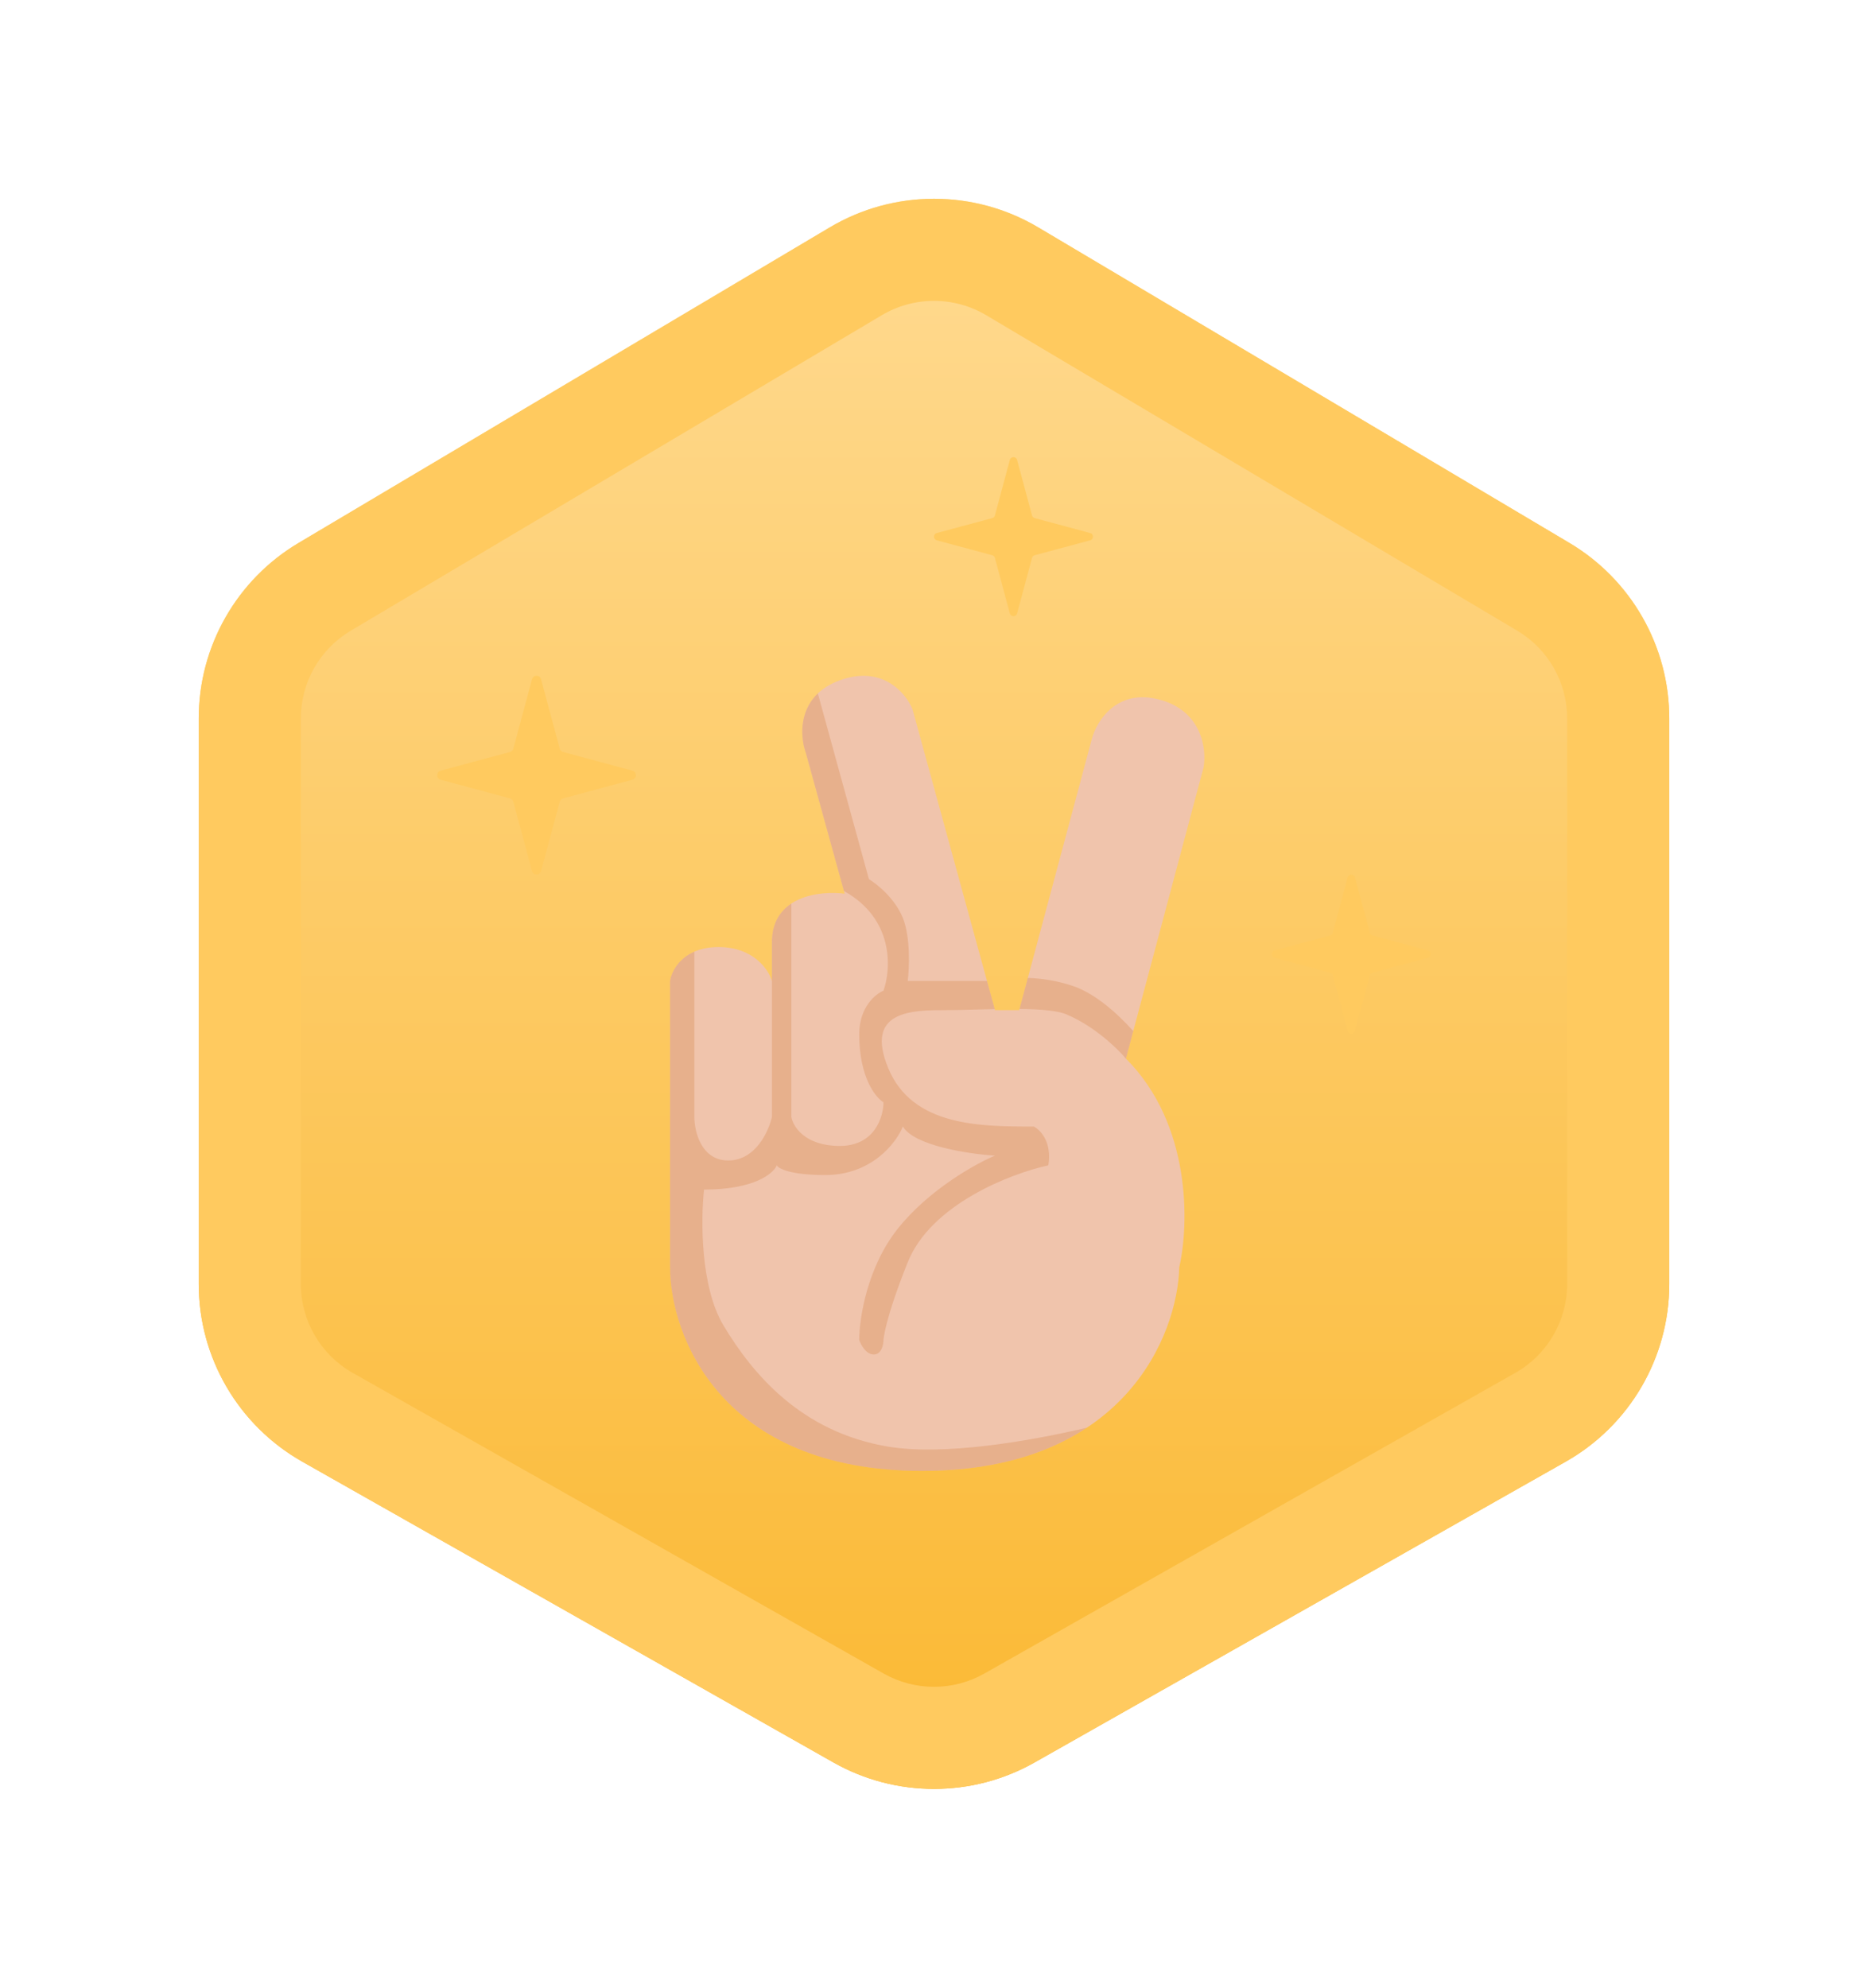 <svg width="94" height="100" viewBox="0 0 94 100" fill="none" xmlns="http://www.w3.org/2000/svg">
<g filter="url(#filter0_d_1_606)">
<path d="M10 31.144C10 27.52 11.911 24.164 15.028 22.313L41.75 6.442C44.986 4.519 49.014 4.519 52.251 6.442L78.973 22.313C82.09 24.164 84 27.52 84 31.144V59.597C84 63.298 82.009 66.712 78.788 68.536L52.066 83.666C48.923 85.445 45.077 85.445 41.935 83.666L15.212 68.536C11.991 66.712 10 63.298 10 59.597V31.144Z" fill="url(#paint0_linear_1_606)"/>
<g filter="url(#filter1_i_1_606)">
<path fill-rule="evenodd" clip-rule="evenodd" d="M78.861 31.145V59.598C78.861 61.448 77.866 63.155 76.255 64.067L49.533 79.197C47.962 80.086 46.038 80.086 44.467 79.197L17.745 64.067C16.134 63.155 15.139 61.448 15.139 59.598V31.145C15.139 29.333 16.094 27.655 17.653 26.729L44.375 10.857C45.993 9.896 48.007 9.896 49.625 10.857L76.347 26.729C77.906 27.655 78.861 29.333 78.861 31.145Z" fill="url(#paint1_linear_1_606)"/>
</g>
<g filter="url(#filter2_di_1_606)">
<path d="M26.771 29.175C26.834 28.942 27.165 28.942 27.227 29.175L28.167 32.665C28.189 32.747 28.253 32.81 28.334 32.832L31.824 33.772C32.057 33.835 32.057 34.165 31.824 34.228L28.334 35.168C28.253 35.19 28.189 35.253 28.167 35.335L27.227 38.825C27.165 39.058 26.834 39.058 26.771 38.825L25.831 35.335C25.809 35.253 25.746 35.19 25.664 35.168L22.174 34.228C21.941 34.165 21.941 33.835 22.174 33.772L25.664 32.832C25.746 32.81 25.809 32.747 25.831 32.665L26.771 29.175Z" fill="#FFCA5F"/>
<path d="M50.816 18.14C50.867 17.953 51.131 17.953 51.182 18.14L51.933 20.932C51.951 20.997 52.002 21.048 52.067 21.066L54.859 21.817C55.046 21.868 55.046 22.132 54.859 22.183L52.067 22.934C52.002 22.952 51.951 23.003 51.933 23.068L51.182 25.86C51.131 26.047 50.867 26.047 50.816 25.86L50.065 23.068C50.047 23.003 49.996 22.952 49.931 22.934L47.139 22.183C46.952 22.132 46.952 21.868 47.139 21.817L49.931 21.066C49.996 21.048 50.047 20.997 50.065 20.932L50.816 18.14Z" fill="#FFCA5F"/>
<path d="M67.816 39.14C67.867 38.953 68.131 38.953 68.182 39.14L68.933 41.932C68.951 41.997 69.002 42.048 69.067 42.066L71.859 42.817C72.046 42.868 72.046 43.132 71.859 43.183L69.067 43.934C69.002 43.952 68.951 44.003 68.933 44.068L68.182 46.86C68.131 47.047 67.867 47.047 67.816 46.86L67.065 44.068C67.047 44.003 66.996 43.952 66.931 43.934L64.139 43.183C63.952 43.132 63.952 42.868 64.139 42.817L66.931 42.066C66.996 42.048 67.047 41.997 67.065 41.932L67.816 39.14Z" fill="#FFCA5F"/>
<path d="M60.562 33.618L56.657 48.259C59.976 51.578 59.83 56.637 59.342 58.752C59.26 62.168 56.56 69 46.409 69C36.258 69 33.72 62.168 33.72 58.752V44.355C33.802 43.785 34.404 42.647 36.16 42.647C37.917 42.647 38.682 43.785 38.844 44.355V42.403C38.844 40.06 41.285 39.8 42.505 39.962L40.553 32.886C40.227 31.991 40.113 30.006 42.261 29.226C44.408 28.445 45.596 29.876 45.921 30.69L50.069 45.819H51.289L54.949 32.154C55.193 31.259 56.218 29.616 58.366 30.202C60.513 30.788 60.724 32.724 60.562 33.618Z" fill="#F0C4AC"/>
<path fill-rule="evenodd" clip-rule="evenodd" d="M41.155 29.887L43.725 39.231C44.132 39.475 45.042 40.207 45.433 41.183C45.823 42.159 45.758 43.705 45.677 44.355H49.668L50.055 45.768C49.704 45.775 49.356 45.784 49.024 45.793C48.502 45.806 48.021 45.819 47.629 45.819C45.921 45.819 43.481 45.819 44.701 48.748C45.921 51.676 49.337 51.676 52.021 51.676C52.347 51.838 52.949 52.456 52.753 53.628C50.883 54.034 46.848 55.58 45.677 58.508C44.506 61.436 44.457 62.412 44.457 62.412C44.457 62.656 44.359 63.144 43.969 63.144C43.578 63.144 43.318 62.656 43.237 62.412C43.237 61.355 43.627 58.752 45.189 56.8C46.751 54.848 49.093 53.546 50.069 53.14C48.768 53.058 46.019 52.652 45.433 51.676C45.108 52.489 43.871 54.116 41.529 54.116C39.772 54.116 39.17 53.79 39.089 53.628C38.926 54.034 37.966 54.848 35.428 54.848C35.266 56.312 35.233 59.728 36.404 61.68C37.868 64.12 40.309 67.049 44.701 67.781C47.483 68.244 51.774 67.515 54.692 66.828C52.744 68.117 50.058 69 46.409 69C36.258 69 33.72 62.168 33.72 58.752V44.355C33.779 43.945 34.107 43.241 34.94 42.878V51.188C34.94 51.92 35.282 53.384 36.648 53.384C38.015 53.384 38.682 51.92 38.845 51.188V42.379C38.851 41.433 39.258 40.83 39.821 40.459V51.188C39.902 51.676 40.504 52.652 42.261 52.652C44.018 52.652 44.457 51.188 44.457 50.456C44.05 50.212 43.237 49.187 43.237 47.039C43.237 45.673 44.05 45.006 44.457 44.843C44.853 43.734 44.987 41.22 42.468 39.828L40.553 32.886C40.298 32.187 40.173 30.822 41.155 29.887ZM57.027 46.872L56.657 48.259C56.658 48.259 56.658 48.259 56.658 48.26H56.657C56.251 47.771 55.096 46.649 53.729 46.063C53.29 45.844 52.355 45.772 51.305 45.76L51.723 44.2C52.379 44.22 53.157 44.327 53.973 44.599C55.09 44.971 56.2 45.954 57.027 46.872Z" fill="#D88A52" fill-opacity="0.35"/>
</g>
<path fill-rule="evenodd" clip-rule="evenodd" d="M78.861 59.597V31.144C78.861 29.332 77.906 27.654 76.348 26.729L49.625 10.857C48.007 9.896 45.993 9.896 44.375 10.857L17.653 26.729C16.094 27.654 15.139 29.332 15.139 31.144V59.597C15.139 61.448 16.135 63.155 17.745 64.067L44.467 79.196C46.039 80.086 47.962 80.086 49.533 79.196L76.255 64.067C77.866 63.155 78.861 61.448 78.861 59.597ZM15.028 22.313C11.911 24.164 10 27.52 10 31.144V59.597C10 63.298 11.991 66.712 15.212 68.536L41.935 83.666C45.077 85.445 48.923 85.445 52.066 83.666L78.788 68.536C82.009 66.712 84 63.298 84 59.597V31.144C84 27.52 82.09 24.164 78.973 22.313L52.251 6.442C49.014 4.519 44.986 4.519 41.75 6.442L15.028 22.313Z" fill="#FFCA5F"/>
</g>
<defs>
<filter id="filter0_d_1_606" x="-3" y="0" width="100" height="100" filterUnits="userSpaceOnUse" color-interpolation-filters="sRGB">
<feFlood flood-opacity="0" result="BackgroundImageFix"/>
<feColorMatrix in="SourceAlpha" type="matrix" values="0 0 0 0 0 0 0 0 0 0 0 0 0 0 0 0 0 0 127 0" result="hardAlpha"/>
<feOffset dy="5"/>
<feGaussianBlur stdDeviation="5"/>
<feComposite in2="hardAlpha" operator="out"/>
<feColorMatrix type="matrix" values="0 0 0 0 0.863 0 0 0 0 0.604 0 0 0 0 0.083 0 0 0 0.25 0"/>
<feBlend mode="normal" in2="BackgroundImageFix" result="effect1_dropShadow_1_606"/>
<feBlend mode="normal" in="SourceGraphic" in2="effect1_dropShadow_1_606" result="shape"/>
</filter>
<filter id="filter1_i_1_606" x="15.139" y="10.137" width="63.722" height="69.727" filterUnits="userSpaceOnUse" color-interpolation-filters="sRGB">
<feFlood flood-opacity="0" result="BackgroundImageFix"/>
<feBlend mode="normal" in="SourceGraphic" in2="BackgroundImageFix" result="shape"/>
<feColorMatrix in="SourceAlpha" type="matrix" values="0 0 0 0 0 0 0 0 0 0 0 0 0 0 0 0 0 0 127 0" result="hardAlpha"/>
<feOffset/>
<feGaussianBlur stdDeviation="0.5"/>
<feComposite in2="hardAlpha" operator="arithmetic" k2="-1" k3="1"/>
<feColorMatrix type="matrix" values="0 0 0 0 0.859 0 0 0 0 0.624 0 0 0 0 0.149 0 0 0 1 0"/>
<feBlend mode="normal" in2="shape" result="effect1_innerShadow_1_606"/>
</filter>
<filter id="filter2_di_1_606" x="20.499" y="16.5" width="53" height="54" filterUnits="userSpaceOnUse" color-interpolation-filters="sRGB">
<feFlood flood-opacity="0" result="BackgroundImageFix"/>
<feColorMatrix in="SourceAlpha" type="matrix" values="0 0 0 0 0 0 0 0 0 0 0 0 0 0 0 0 0 0 127 0" result="hardAlpha"/>
<feOffset/>
<feGaussianBlur stdDeviation="0.75"/>
<feComposite in2="hardAlpha" operator="out"/>
<feColorMatrix type="matrix" values="0 0 0 0 0.188 0 0 0 0 0.188 0 0 0 0 0.282 0 0 0 0.3 0"/>
<feBlend mode="normal" in2="BackgroundImageFix" result="effect1_dropShadow_1_606"/>
<feBlend mode="normal" in="SourceGraphic" in2="effect1_dropShadow_1_606" result="shape"/>
<feColorMatrix in="SourceAlpha" type="matrix" values="0 0 0 0 0 0 0 0 0 0 0 0 0 0 0 0 0 0 127 0" result="hardAlpha"/>
<feOffset/>
<feGaussianBlur stdDeviation="0.75"/>
<feComposite in2="hardAlpha" operator="arithmetic" k2="-1" k3="1"/>
<feColorMatrix type="matrix" values="0 0 0 0 1 0 0 0 0 1 0 0 0 0 1 0 0 0 1 0"/>
<feBlend mode="normal" in2="shape" result="effect2_innerShadow_1_606"/>
</filter>
<linearGradient id="paint0_linear_1_606" x1="47" y1="5" x2="47" y2="95" gradientUnits="userSpaceOnUse">
<stop stop-color="#FFDA91"/>
<stop offset="1" stop-color="#FAB426"/>
</linearGradient>
<linearGradient id="paint1_linear_1_606" x1="47" y1="5" x2="47" y2="95" gradientUnits="userSpaceOnUse">
<stop stop-color="#FFDA91"/>
<stop offset="1" stop-color="#FAB426"/>
</linearGradient>
</defs>
</svg>
